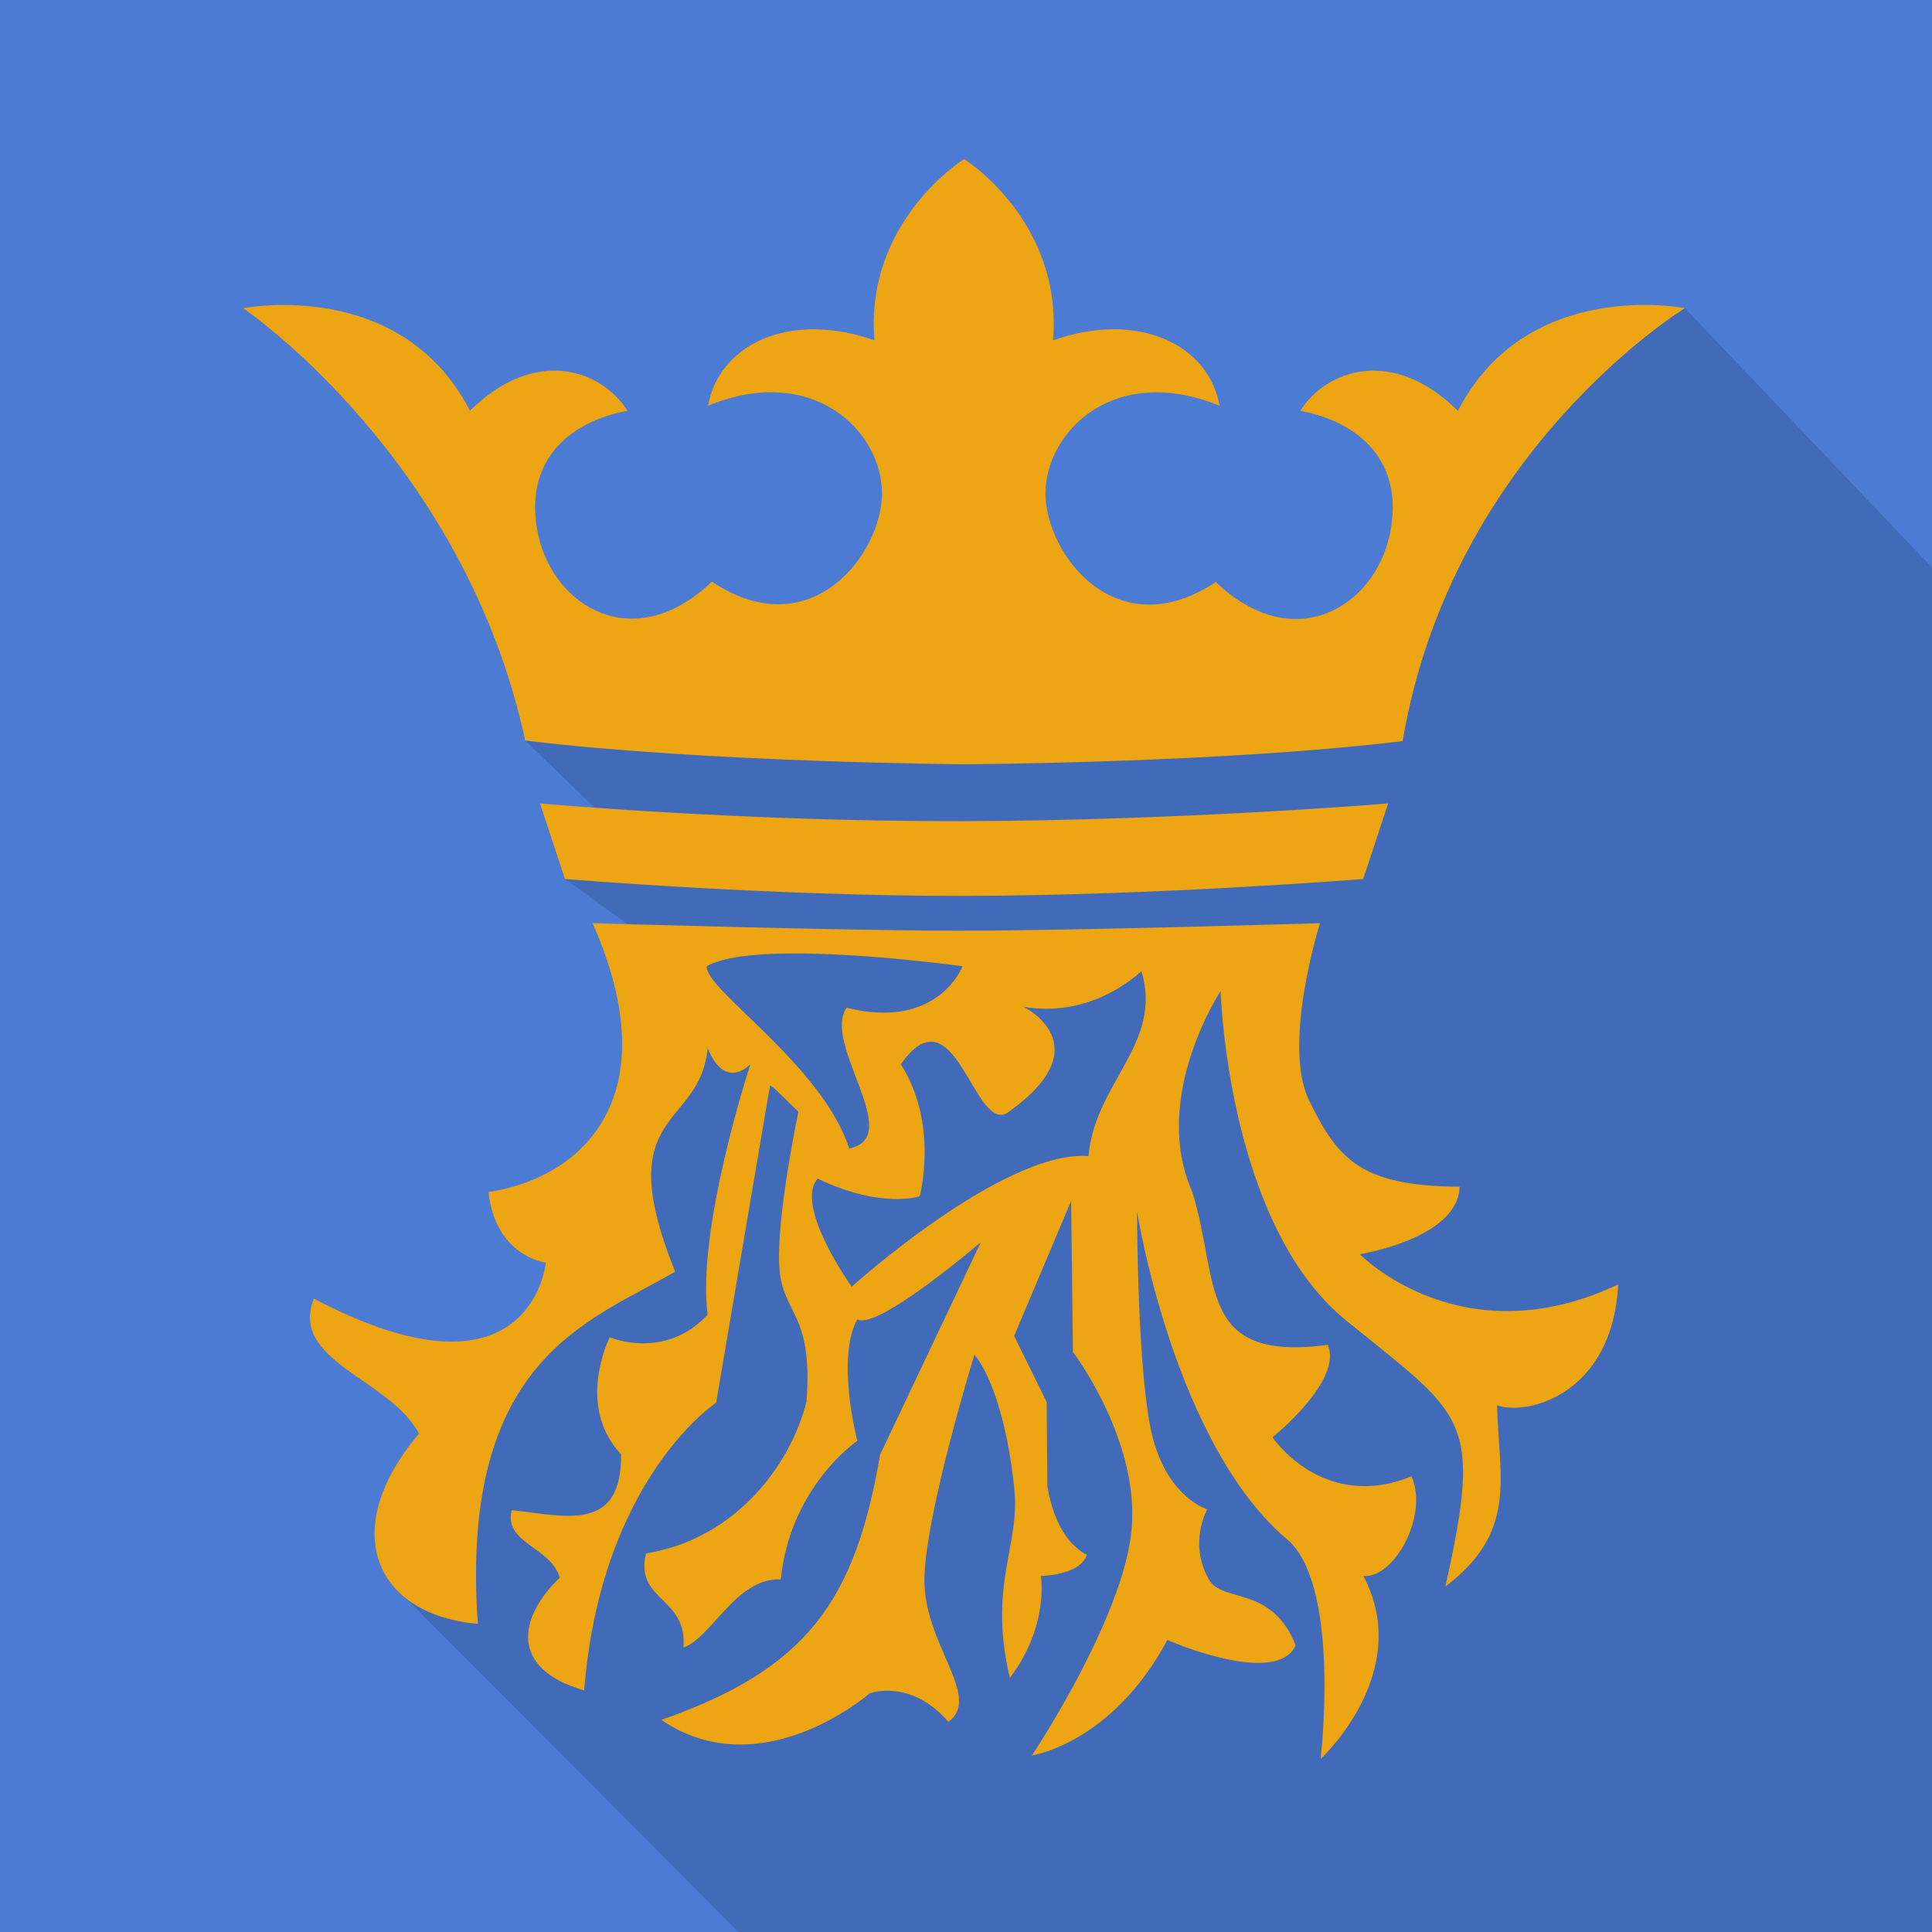 <?xml version="1.0" encoding="UTF-8" standalone="no"?>
<svg
   xmlns:osb="http://www.openswatchbook.org/uri/2009/osb"
   xmlns:dc="http://purl.org/dc/elements/1.1/"
   xmlns:cc="http://creativecommons.org/ns#"
   xmlns:rdf="http://www.w3.org/1999/02/22-rdf-syntax-ns#"
   xmlns:svg="http://www.w3.org/2000/svg"
   xmlns="http://www.w3.org/2000/svg"
   xmlns:sodipodi="http://sodipodi.sourceforge.net/DTD/sodipodi-0.dtd"
   xmlns:inkscape="http://www.inkscape.org/namespaces/inkscape"
   width="512"
   height="512"
   viewBox="0 0 512 512"
   version="1.1"
   id="svg8"
   inkscape:version="1.0.2 (e86c870879, 2021-01-15, custom)"
   sodipodi:docname="logo_website.svg"
   inkscape:export-filename="C:\public\Projects\angular_rugaciuni3\src\assets\logo_krown\bitmap_36.png"
   inkscape:export-xdpi="6.7500005"
   inkscape:export-ydpi="6.7500005">
  <defs
     id="defs2">
    <linearGradient
       inkscape:collect="always"
       id="linearGradient920"
       osb:paint="gradient">
      <stop
         style="stop-color:#2c549e;stop-opacity:1;"
         offset="0"
         id="stop916" />
      <stop
         style="stop-color:#2c549e;stop-opacity:0;"
         offset="1"
         id="stop918" />
    </linearGradient>
  </defs>
  <sodipodi:namedview
     id="base"
     pagecolor="#ffffff"
     bordercolor="#666666"
     borderopacity="1.0"
     inkscape:pageopacity="0.0"
     inkscape:pageshadow="2"
     inkscape:zoom="1.4142136"
     inkscape:cx="233.31686"
     inkscape:cy="361.42791"
     inkscape:document-units="px"
     inkscape:current-layer="layer1"
     inkscape:document-rotation="0"
     showgrid="false"
     inkscape:snap-global="true"
     showguides="true"
     inkscape:guide-bbox="true"
     inkscape:window-width="1920"
     inkscape:window-height="1017"
     inkscape:window-x="-8"
     inkscape:window-y="-8"
     inkscape:window-maximized="1"
     units="px"
     scale-x="1">
    <inkscape:grid
       type="xygrid"
       id="grid833" />
    <sodipodi:guide
       position="64,451"
       orientation="1,0"
       id="guide855" />
    <sodipodi:guide
       position="448,449"
       orientation="1,0"
       id="guide857" />
    <sodipodi:guide
       position="61,448"
       orientation="0,-1"
       id="guide859" />
    <sodipodi:guide
       position="61,256"
       orientation="0,-1"
       id="guide863" />
    <sodipodi:guide
       position="133.804,159.606"
       orientation="0,-1"
       id="guide865" />
    <sodipodi:guide
       position="49,64"
       orientation="0,-1"
       id="guide867" />
    <sodipodi:guide
       position="256,454"
       orientation="1,0"
       id="guide869" />
  </sodipodi:namedview>
  <g
     inkscape:label="Layer 1"
     inkscape:groupmode="layer"
     id="layer1">
    <rect
       style="fill:#4b7bd3;fill-opacity:1;stroke:none;stroke-width:1.336;stroke-opacity:1"
       id="rect867"
       width="512"
       height="512"
       x="0"
       y="0" />
    <path
       style="fill:#000000;fill-opacity:0.129;stroke:none;stroke-width:1.104px;stroke-linecap:butt;stroke-linejoin:miter;stroke-opacity:1"
       d="m 446.515,81.676 66.192,69.478 C 512.808,277.871 511.805,402.111 512,512 l -316.253,0.036 -88.97,-89.229 57.106,-107.724 5.521,-62.702 -1.894,-6.617 -17.793,-12.822 12.348,-14.542 -22.884,-22.151 224.244,-24.119 39.435,-64.674 8.38,-12.718 z"
       id="path896"
       sodipodi:nodetypes="ccccccccccccccc" />
    <path
       id="rect912"
       style="opacity:1;fill:#eda513;fill-opacity:1;stroke:none;stroke-width:2.208;stroke-miterlimit:4;stroke-dasharray:none;stroke-opacity:1"
       d="m 255.497,42.146 c 0,0 -26.354,16.343 -23.768,48.045 -22.456,-7.934 -41.209,1.079 -44.075,17.322 27.853,-11.402 45.933,6.824 46.076,22.983 0.143,16.159 -18.762,41.207 -45.073,23.647 -20.635,19.745 -42.052,6.621 -46.078,-12.657 -4.026,-19.278 8.244,-29.744 23.706,-32.64 -6.91,-10.891 -24.435,-17.101 -41.737,0 C 106.244,73.32 64.467,81.692 64.467,81.692 c 0,0 58.594,39.659 74.716,114.557 48.058,5.824 116.276,6.289 116.276,6.289 0,0 68.149,-0.31 116.259,-6.142 13.003,-77.052 74.798,-114.719 74.798,-114.719 6e-5,0 -41.825,-8.385 -60.148,27.191 -17.321,-17.124 -34.863,-10.906 -41.78,0 15.478,2.901 27.762,13.383 23.731,32.688 -4.031,19.305 -25.471,32.447 -46.128,12.674 -26.34,17.585 -45.266,-7.5 -45.123,-23.682 0.143,-16.182 18.245,-34.431 46.128,-23.013 C 320.327,91.269 301.554,82.244 279.074,90.189 281.662,58.442 255.5,42.146 255.5,42.146 Z m -112.39,170.776 6.61,20.02 c 0,0 54.237,4.539 105.538,4.475 51.301,-0.064 106.006,-4.475 106.006,-4.475 l 6.612,-20.02 c 0,0 -54.462,4.543 -112.618,4.695 -58.156,0.152 -112.148,-4.695 -112.148,-4.695 z m 13.927,31.728 c 20.7,46.724 -3.479,67.68 -27.574,71.244 1.839,17.096 15.193,18.726 15.193,18.726 0,0 -3.758,39.867 -61.468,9.534 -6.624,16.631 20.298,21.302 27.859,35.802 -21.154,24.825 -12.504,47.783 15.584,50.4 -4.968,-70.66 30.1,-80.274 52.298,-93.36 -17.553,-43.451 6.613,-37.499 8.614,-59.257 4.343,10.739 10.339,5.238 11.169,4.404 l 0.088,0.084 c -0.449,1.377 -14.241,43.968 -11.258,66.167 -11.325,12.238 -25.959,6.01 -25.959,6.01 0,0 -9.186,18.072 3.019,30.997 0.185,20.919 -14.817,16.317 -29,14.807 -2.163,8.816 10.41,9.687 12.748,17.9 -11.018,10.544 -13.393,24.136 6.459,29.871 4.492,-56.218 34.98,-76.243 34.98,-76.243 l 14.281,-84.106 1.21,0.867 6.181,5.985 0.136,0.134 c -0.001,0.01 -5.745,27.028 -5.096,40.559 0.649,13.534 9.05,11.971 7.242,36.233 -3.812,15.436 -17.613,36.158 -42.541,40.281 -3.058,12.617 11.07,11.492 9.912,24.922 7.523,-2.558 13.93,-18.591 25.793,-18.031 2.514,-24.754 20.302,-36.742 20.302,-36.742 0,0 -5.73,-21.865 -0.011,-32.183 5.387,3.005 32.753,-20.486 32.753,-20.486 l -26.71,56.335 c -6.664,38.917 -19.443,56.79 -57.976,70.288 26.567,18.051 55.246,-7.065 55.246,-7.065 0,0 10.779,-4.011 20.831,7.568 9.05,-6.574 -6.616,-20.639 -6.36,-37.868 0.256,-17.229 13.25,-59.408 13.25,-59.408 0,0 7.572,7.784 10.529,35.067 1.788,15.625 -6.988,25.357 -1.158,50.588 10.505,-13.74 8.243,-27.035 8.243,-27.035 0,0 10.382,-0.085 12.17,-5.575 -9.064,-4.824 -10.451,-18.543 -10.451,-18.543 l -0.175,-21.965 -8.629,-17.51 15.109,-35.8 0.474,40.04 c 0,0 17.514,23.025 15.582,46.635 -1.932,23.609 -26.444,60.293 -26.444,60.293 0,0 21.201,-3.121 35.888,-30.617 7.132,3.122 29.708,11.17 33.999,1.415 -6.306,-15.943 -19.426,-11.186 -22.955,-17.359 -5.592,-9.781 -0.466,-18.663 -0.466,-18.663 0,0 -10.092,-2.899 -14.354,-18.622 -4.26,-15.723 -4.251,-60.293 -4.251,-60.293 0,0 9.852,62.457 40.609,87.615 13.286,13.381 8.027,57.465 8.027,57.465 0,0 24.881,-22.893 11.333,-48.515 8.174,0.756 17.38,-16.129 12.75,-26.38 -23.518,9.533 -36.833,-10.363 -36.833,-10.363 0,0 18.765,-15.013 14.639,-24.493 -34.819,4.652 -28.529,-16.811 -35.888,-40.512 -11.137,-25.114 7.499,-53.243 7.499,-53.243 0,0 1.777,61.594 33.111,87.16 31.334,25.566 36.61,25.358 26.444,70.655 19.111,-14.525 14.267,-28.32 13.695,-48.045 8.4,2.885 30.682,-3.198 32.108,-32.03 -41.544,19.686 -68.468,-8.01 -68.468,-8.01 0,0 26.129,-4.147 26.444,-17.9 -26.6,-0.093 -32.384,-7.681 -39.8,-22.653 -7.417,-14.973 2.806,-47.176 2.806,-47.176 0,0 -64.71,1.999 -95.73,1.999 -30.681,0 -97.05,-1.999 -97.05,-1.999 z m 51.808,8.033 c 20.411,-0.226 46.244,3.384 46.244,3.384 0,0 -6.388,17.063 -30.717,10.99 -6.632,9.582 15.644,34.307 0.666,37.305 -6.964,-21.983 -38.499,-42.323 -37.732,-48.295 4.1,-2.387 12.261,-3.281 21.538,-3.384 z m 93.658,4.717 c 5.776,19.137 -12.41,29.591 -14.024,48.962 -22.65,-1.613 -62.77,34.64 -62.77,34.64 0,0 -15.33,-21.444 -9.015,-28.644 17,8.122 27.044,4.663 27.044,4.663 0,0 5.148,-19.07 -5.01,-34.974 14.217,-20.234 19.29,17.677 28.049,12.991 25.788,-18.008 4.339,-28.312 4.339,-28.312 0,0 15.928,4.18 31.387,-9.325 z" />
  </g>
</svg>
